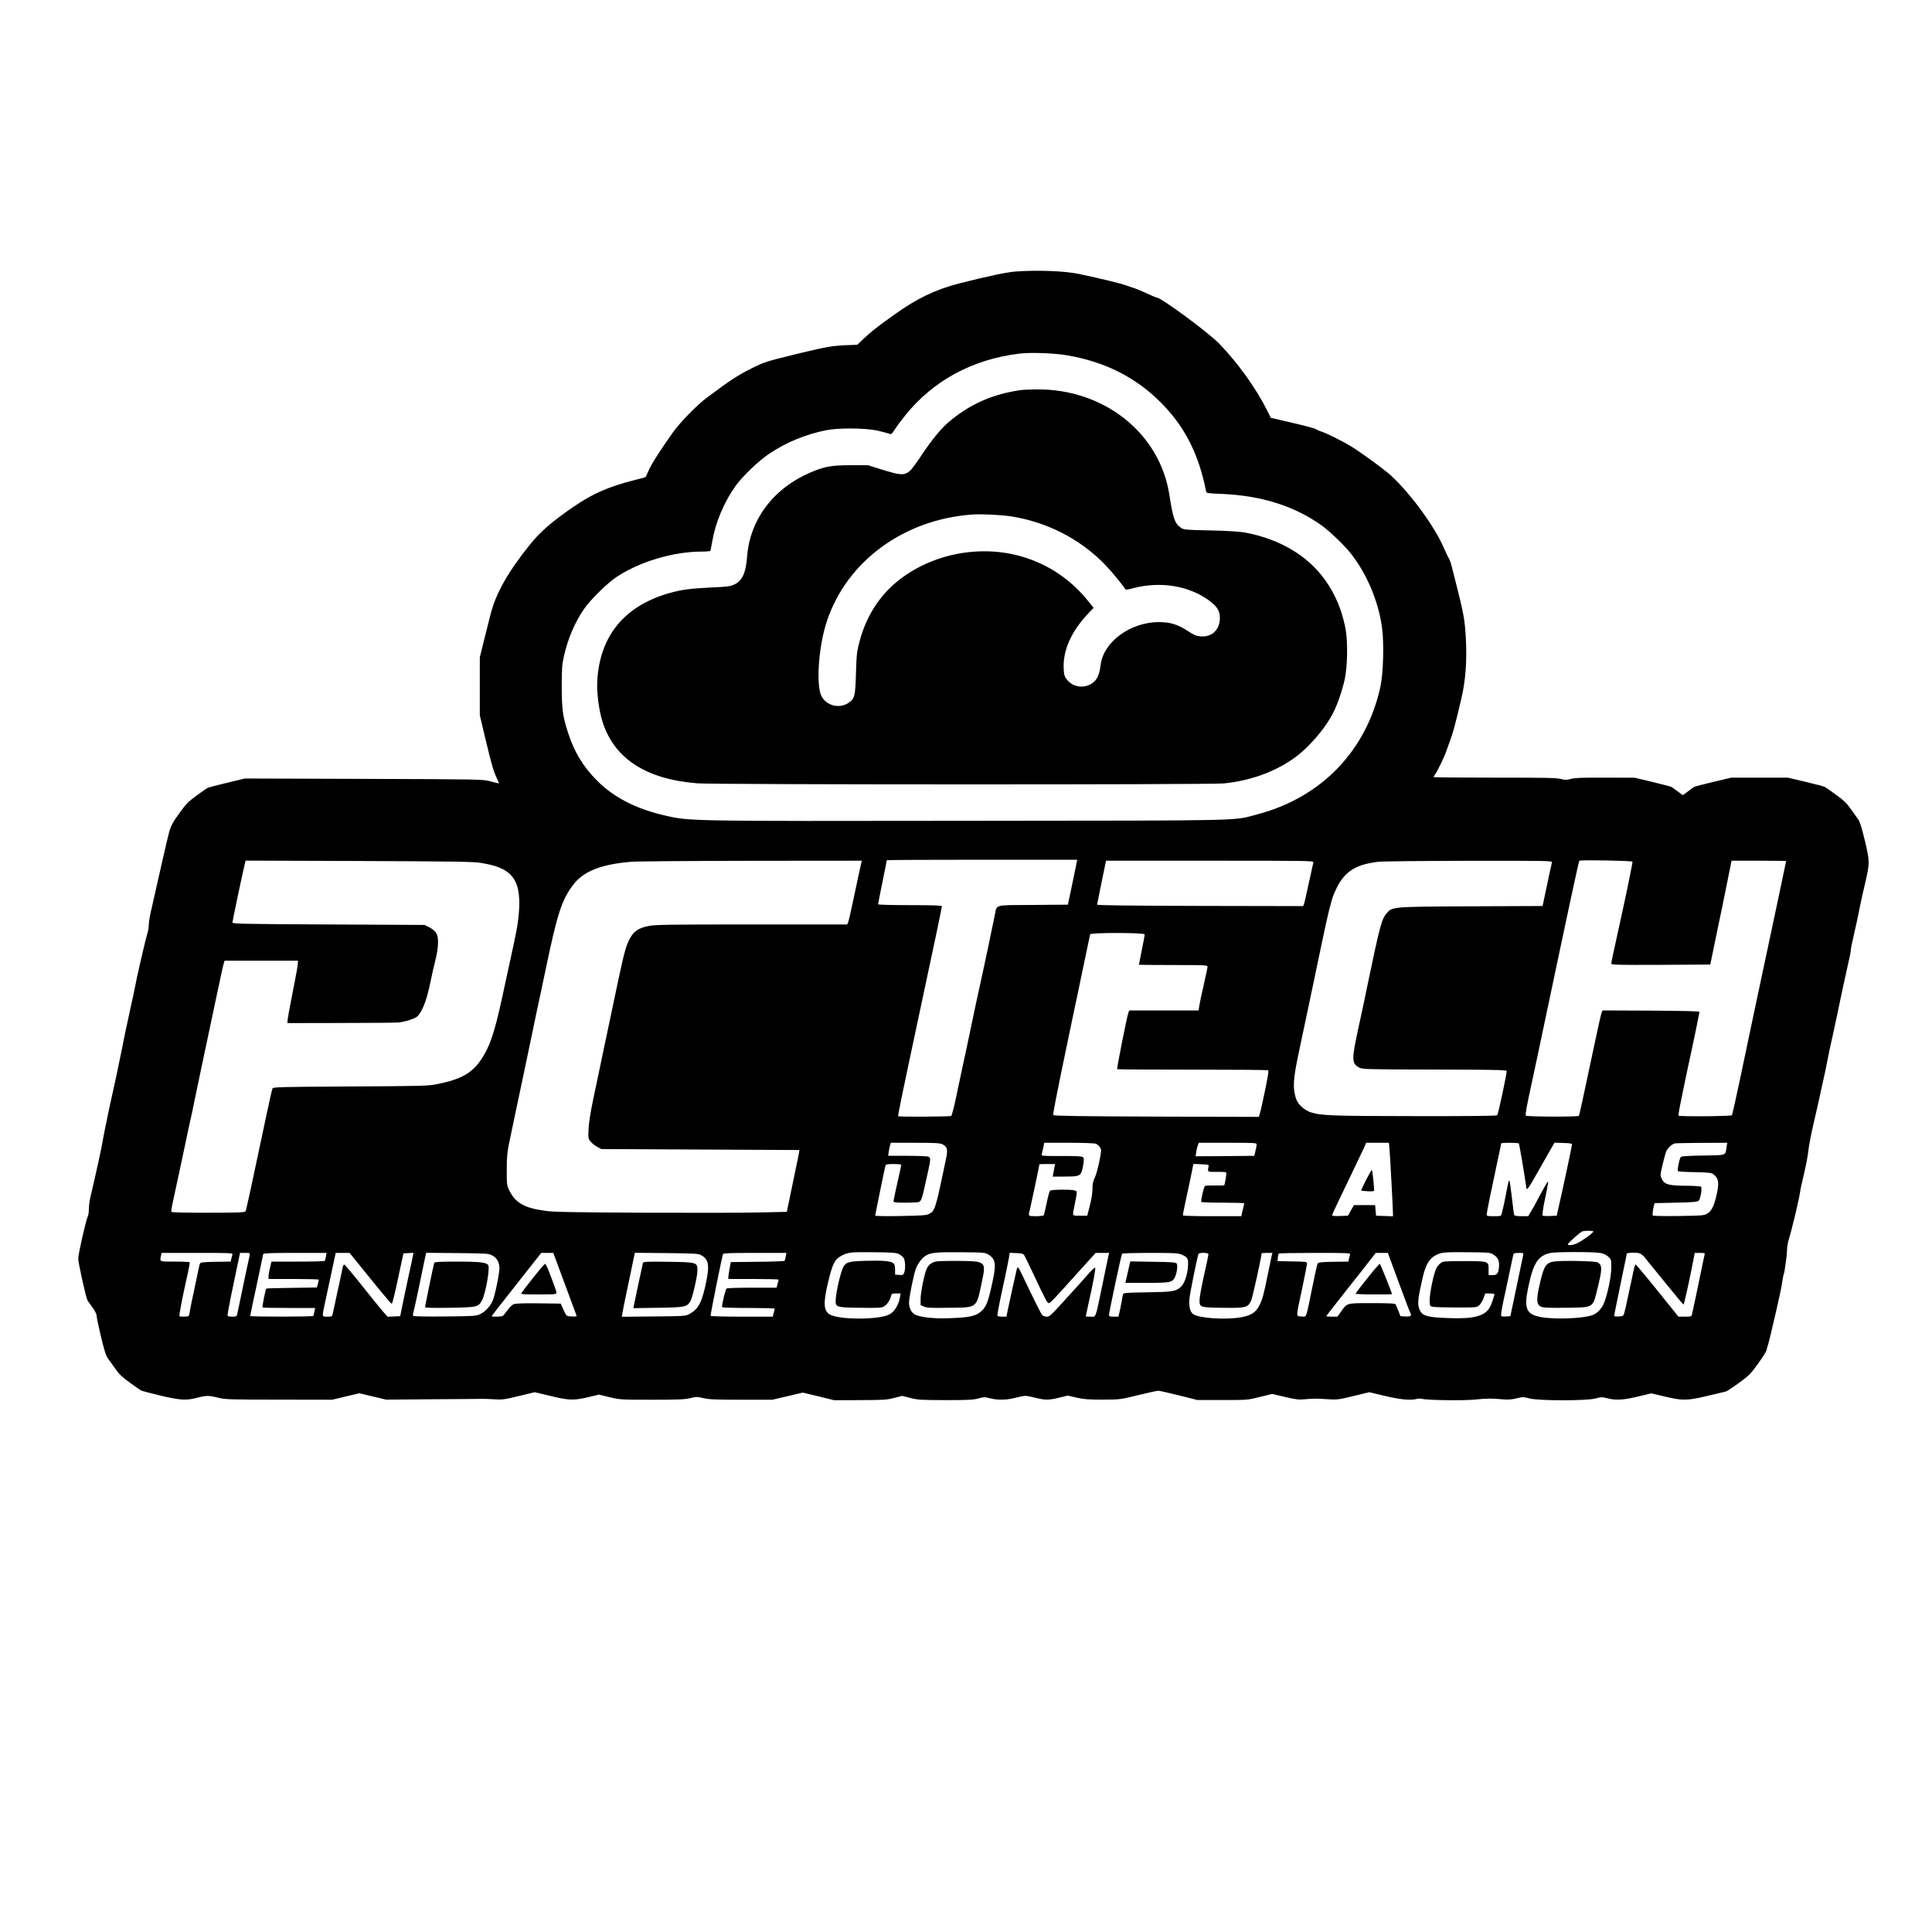 <?xml version="1.0" standalone="no"?>
<!DOCTYPE svg PUBLIC "-//W3C//DTD SVG 20010904//EN"
 "http://www.w3.org/TR/2001/REC-SVG-20010904/DTD/svg10.dtd">
<svg version="1.0" xmlns="http://www.w3.org/2000/svg"
 width="2000pt" height="2000pt" viewBox="0 0 2000 2000"
 preserveAspectRatio="xMidYMid meet">

<g transform="translate(0,2000) scale(0.1,-0.1)"
fill="#000000" stroke="none">
<path d="M10512 17189 c-94 -7 -290 -49 -582 -123 -247 -64 -438 -155 -675
-325 -187 -134 -238 -175 -320 -252 l-60 -58 -110 -4 c-147 -6 -209 -17 -480
-82 -357 -87 -373 -92 -510 -161 -146 -74 -214 -119 -461 -303 -100 -75 -272
-251 -347 -356 -127 -178 -224 -329 -252 -395 -16 -36 -30 -67 -31 -68 -1 -2
-53 -17 -116 -32 -267 -68 -431 -139 -628 -274 -231 -159 -344 -257 -456 -396
-229 -285 -354 -508 -408 -728 -8 -31 -36 -142 -62 -247 l-47 -190 0 -300 0
-300 62 -260 c62 -260 83 -331 121 -405 11 -22 17 -40 13 -40 -5 1 -44 10 -88
22 -79 21 -92 21 -1310 25 l-1230 4 -187 -45 c-102 -24 -193 -48 -201 -53 -7
-4 -57 -39 -111 -78 -83 -60 -108 -85 -172 -173 -74 -102 -92 -134 -112 -202
-13 -45 -98 -414 -192 -835 -11 -49 -20 -109 -20 -132 0 -23 -6 -62 -14 -85
-19 -58 -115 -474 -131 -568 -3 -19 -24 -114 -45 -210 -21 -96 -46 -211 -55
-255 -9 -44 -22 -109 -29 -145 -8 -36 -24 -114 -36 -175 -12 -60 -39 -186 -60
-280 -21 -93 -46 -208 -55 -255 -9 -47 -23 -112 -30 -145 -7 -33 -16 -80 -20
-105 -8 -57 -61 -302 -130 -597 -8 -34 -15 -87 -15 -118 0 -31 -5 -66 -11 -77
-19 -36 -99 -389 -99 -438 0 -45 80 -406 96 -432 4 -7 27 -39 51 -72 26 -35
43 -69 43 -86 0 -15 20 -112 45 -215 33 -139 51 -198 70 -224 15 -20 50 -69
78 -109 40 -58 73 -89 151 -145 55 -40 106 -76 114 -80 7 -5 97 -29 199 -53
210 -50 271 -53 383 -24 94 25 123 25 218 1 71 -18 118 -20 629 -20 l552 -1
141 34 140 33 139 -33 138 -33 484 4 c266 1 495 4 509 4 14 1 68 -1 120 -4 88
-6 107 -4 260 33 l165 40 160 -38 c191 -47 244 -49 392 -14 l113 27 112 -27
c110 -26 121 -26 441 -26 272 0 339 3 394 17 61 15 70 15 137 -1 58 -13 127
-16 391 -16 l320 0 158 37 157 37 163 -39 162 -40 270 1 c245 1 278 3 352 23
l83 21 82 -21 c76 -20 107 -22 363 -23 235 0 290 3 342 17 58 16 68 16 122 2
79 -20 171 -19 261 5 41 11 89 20 105 20 17 0 64 -9 105 -20 96 -25 141 -25
247 2 l86 21 91 -21 c75 -17 122 -21 271 -21 179 1 180 1 365 46 102 25 196
46 210 46 14 0 111 -22 215 -48 l190 -48 260 0 c258 0 261 0 387 32 l128 31
132 -31 c114 -27 141 -30 207 -24 91 8 117 8 241 0 88 -6 107 -4 260 33 l165
40 160 -38 c159 -39 271 -49 335 -31 14 4 37 4 52 0 51 -14 420 -19 538 -8
133 13 174 14 287 4 62 -6 98 -4 151 9 65 16 72 16 133 0 94 -26 593 -26 686
-1 58 16 68 16 122 2 88 -23 170 -18 321 19 l135 32 139 -33 c183 -44 233 -43
443 7 92 22 177 42 188 45 11 2 72 42 135 88 103 75 122 94 197 197 46 63 86
126 89 140 3 14 9 36 14 50 9 26 38 148 85 350 46 204 55 244 65 314 6 38 13
72 15 76 9 15 35 208 34 250 -1 25 8 77 20 115 30 96 107 418 115 483 4 30 23
120 43 200 19 81 39 184 43 230 5 45 26 160 48 255 35 149 66 287 129 577 7
36 18 90 24 120 5 30 27 134 49 230 21 96 46 211 55 255 9 44 22 109 30 145 8
36 22 101 31 145 9 44 30 136 45 204 16 68 29 134 29 147 0 13 9 63 21 111 29
125 57 255 75 348 9 44 30 143 49 220 52 224 52 231 1 449 -34 140 -52 199
-71 225 -15 20 -50 69 -78 109 -40 58 -73 89 -151 145 -55 40 -106 76 -114 80
-7 5 -97 29 -199 53 l-186 44 -292 0 -292 0 -186 -44 c-103 -24 -192 -48 -199
-52 -7 -4 -37 -25 -65 -47 l-53 -39 -52 39 c-29 22 -59 43 -66 47 -7 4 -95 27
-196 51 l-183 44 -304 1 c-242 1 -315 -2 -356 -13 -46 -13 -60 -13 -105 -1
-44 12 -164 14 -685 14 -348 0 -633 2 -633 6 0 3 9 19 21 35 22 31 96 185 109
228 5 14 23 64 40 111 32 86 50 152 115 425 48 200 63 409 48 662 -12 181 -22
237 -109 578 -14 55 -32 124 -39 153 -7 29 -20 63 -28 75 -8 12 -33 65 -56
117 -101 232 -382 606 -576 767 -82 68 -296 222 -378 272 -85 52 -249 134
-302 151 -22 7 -50 19 -62 27 -12 8 -122 38 -245 66 l-223 52 -35 71 c-118
236 -301 491 -499 697 -110 114 -602 477 -647 477 -6 0 -53 20 -105 44 -52 24
-110 48 -129 54 -19 6 -60 19 -90 30 -48 18 -254 68 -480 116 -146 31 -434 42
-658 25z m540 -868 c390 -68 703 -226 963 -486 248 -248 395 -535 470 -921 4
-20 13 -21 162 -27 410 -17 749 -124 1033 -325 79 -56 235 -205 300 -287 168
-212 288 -494 326 -768 23 -159 14 -473 -15 -612 -144 -664 -610 -1149 -1271
-1324 -268 -70 -33 -65 -2980 -68 -2899 -4 -2898 -4 -3145 52 -308 70 -538
187 -715 365 -141 140 -236 297 -298 490 -57 176 -66 244 -67 480 0 189 3 227
23 319 41 181 112 347 208 487 66 96 243 270 339 333 240 158 584 260 877 261
48 0 89 3 91 8 3 4 12 50 21 102 34 196 123 406 243 573 74 101 235 256 346
330 174 117 372 199 587 243 128 26 403 24 530 -3 52 -12 107 -26 122 -32 25
-9 28 -7 60 42 18 29 67 95 109 147 288 359 695 580 1179 639 116 15 368 6
502 -18z m92 -5258 c-4 -21 -26 -126 -48 -233 l-41 -195 -362 -3 c-416 -3
-371 11 -397 -117 -10 -44 -37 -176 -61 -293 -39 -185 -69 -325 -130 -602 -8
-36 -35 -164 -60 -285 -25 -121 -61 -290 -80 -375 -18 -85 -50 -234 -70 -330
-20 -96 -42 -178 -48 -182 -13 -8 -541 -11 -549 -3 -5 5 39 219 243 1175 155
724 209 983 209 999 0 8 -102 11 -330 11 -189 0 -330 4 -330 9 0 5 20 108 45
230 25 121 45 223 45 226 0 3 443 5 985 5 l986 0 -7 -37z m5756 17 c0 -16 -56
-293 -94 -465 -109 -498 -126 -576 -126 -590 0 -13 60 -15 513 -13 l512 3 12
60 c7 33 35 168 62 300 28 132 72 347 98 477 l48 238 283 0 c155 0 282 -2 282
-4 0 -4 -146 -693 -335 -1581 -35 -165 -98 -466 -141 -670 -43 -203 -81 -374
-85 -380 -8 -11 -543 -15 -553 -4 -3 3 10 82 30 175 19 93 39 189 44 214 5 25
16 77 24 115 9 39 25 113 36 165 22 101 81 388 83 405 1 7 -173 11 -501 13
l-502 2 -10 -22 c-6 -13 -39 -162 -75 -333 -113 -536 -155 -727 -161 -736 -7
-12 -542 -10 -549 2 -7 10 12 114 65 354 21 99 76 353 120 565 271 1288 363
1716 370 1720 15 10 550 0 550 -10z m-11925 -12 c117 -20 169 -35 227 -64 159
-81 202 -233 157 -564 -10 -72 -42 -225 -166 -790 -76 -347 -125 -490 -212
-618 -96 -142 -209 -205 -451 -254 -100 -20 -142 -21 -903 -25 -734 -4 -798
-6 -806 -21 -5 -9 -32 -127 -60 -262 -166 -787 -212 -996 -219 -1009 -7 -12
-70 -15 -386 -15 -246 -1 -380 3 -382 9 -3 6 4 51 15 100 11 50 49 230 86 400
36 171 72 340 80 378 8 37 22 97 30 135 8 37 28 135 45 217 17 83 37 179 45
215 8 36 42 196 75 355 33 160 67 319 75 355 8 36 28 133 46 215 17 83 36 168
42 190 l12 40 380 0 380 0 -3 -40 c-1 -22 -25 -150 -52 -285 -27 -135 -50
-262 -52 -283 l-3 -38 560 1 c308 0 578 3 600 6 66 10 148 35 176 55 53 38
105 165 145 363 13 66 36 168 51 226 35 140 37 243 5 287 -12 17 -43 42 -70
55 l-47 23 -995 5 c-876 4 -995 7 -994 20 2 20 90 443 116 553 l20 88 1171 -4
c987 -4 1186 -7 1262 -19z m3941 0 c-7 -28 -43 -197 -91 -423 -19 -93 -40
-180 -45 -192 l-10 -23 -990 0 c-860 0 -1001 -2 -1067 -16 -119 -24 -168 -65
-216 -179 -31 -74 -57 -187 -172 -740 -24 -115 -58 -275 -75 -355 -17 -80 -37
-176 -45 -215 -8 -38 -35 -169 -61 -290 -31 -148 -48 -253 -51 -321 -5 -98 -4
-101 22 -133 15 -17 46 -42 69 -54 l41 -22 1025 -5 1025 -5 -3 -25 c-2 -14
-22 -110 -44 -215 -22 -104 -49 -237 -61 -295 l-22 -105 -270 -6 c-149 -4
-688 -5 -1200 -3 -764 4 -949 7 -1035 20 -220 31 -310 85 -373 222 -20 42 -22
63 -21 207 0 133 5 181 27 285 14 69 51 244 82 390 31 146 74 348 95 450 101
484 131 630 145 690 8 36 33 153 55 260 118 567 163 707 277 862 107 147 290
221 611 247 53 5 612 9 1241 10 l1143 1 -6 -22z m4680 5 c-3 -10 -24 -106 -47
-213 -23 -107 -45 -205 -50 -218 l-9 -22 -1067 2 c-705 2 -1067 6 -1066 13 2
15 82 407 88 433 l5 22 1076 0 c1020 0 1075 -1 1070 -17z m2470 0 c-5 -15 -39
-175 -86 -400 l-11 -52 -737 -3 c-829 -4 -819 -4 -878 -73 -51 -58 -71 -134
-194 -725 -27 -135 -68 -326 -90 -425 -49 -227 -60 -287 -60 -345 0 -54 17
-81 65 -104 32 -15 105 -17 776 -18 583 -1 742 -4 746 -14 5 -14 -86 -443 -98
-459 -5 -7 -300 -10 -856 -9 -862 1 -968 5 -1075 40 -67 22 -133 83 -152 142
-35 110 -30 199 29 477 19 88 68 320 109 515 41 195 100 477 131 625 57 275
93 422 120 491 92 229 205 313 466 343 40 5 462 9 937 10 818 1 863 0 858 -16z
m-4216 -746 c0 -8 -13 -81 -30 -162 -16 -81 -30 -150 -30 -152 0 -1 160 -3
355 -3 339 0 355 -1 355 -19 0 -10 -18 -94 -39 -187 -22 -93 -42 -190 -46
-216 l-7 -48 -359 0 -359 0 -9 -22 c-14 -37 -122 -580 -116 -586 2 -3 353 -5
779 -5 426 0 778 -3 784 -6 8 -6 -5 -85 -58 -330 -12 -57 -26 -115 -31 -129
l-9 -24 -1061 3 c-796 3 -1063 7 -1066 16 -4 11 35 213 132 678 25 121 59 283
75 360 16 77 40 192 54 255 13 63 45 216 71 340 26 124 48 231 50 238 6 19
565 18 565 -1z m-2095 -2172 c50 -24 58 -53 41 -138 -112 -537 -116 -551 -179
-584 -27 -14 -77 -17 -294 -21 -145 -3 -263 -1 -263 4 0 10 99 493 106 517 5
14 18 17 85 17 43 0 79 -4 79 -9 0 -4 -18 -87 -40 -184 -22 -96 -40 -182 -40
-191 0 -14 17 -16 128 -16 70 0 132 4 138 8 25 16 31 39 95 332 24 113 24 127
-3 137 -13 4 -111 8 -218 8 l-195 0 3 30 c2 17 8 47 13 68 l10 37 250 0 c206
0 257 -3 284 -15z m1589 5 c14 -5 33 -21 42 -36 17 -25 17 -31 -5 -144 -13
-65 -34 -142 -48 -172 -19 -40 -25 -68 -24 -118 0 -41 -10 -104 -27 -170 l-27
-105 -75 0 c-85 0 -80 -9 -57 105 31 155 31 149 0 157 -44 12 -241 9 -253 -3
-6 -6 -22 -63 -35 -128 -13 -64 -27 -121 -30 -126 -3 -6 -40 -10 -81 -10 -81
0 -81 0 -64 61 8 30 100 467 100 476 0 2 37 3 81 3 l82 0 -6 -27 c-3 -16 -8
-45 -12 -65 l-7 -38 110 0 c151 0 169 5 188 48 8 20 17 62 21 93 5 53 4 57
-18 65 -13 5 -110 8 -216 7 -106 -1 -194 1 -197 6 -3 4 -1 23 4 42 5 19 12 46
15 62 l5 27 255 0 c139 0 265 -4 279 -10z m1665 -7 c0 -10 -6 -40 -13 -68
l-11 -50 -304 -3 -304 -2 6 43 c3 24 11 55 16 70 l11 27 300 0 c279 0 300 -1
299 -17z m1375 -45 c6 -70 36 -627 36 -671 l0 -28 -87 3 -88 3 -5 55 -5 55
-110 0 -109 0 -31 -55 -31 -55 -82 -3 c-48 -2 -82 1 -82 7 0 10 57 131 209
445 56 116 111 231 123 258 l20 48 118 0 118 0 6 -62z m1340 54 c4 -8 54 -302
72 -424 10 -75 -4 -93 171 214 l125 219 92 -3 c74 -2 91 -6 89 -18 -2 -23 -99
-478 -131 -615 l-27 -120 -69 -3 c-38 -2 -73 1 -77 5 -5 5 4 71 20 148 40 197
42 207 32 200 -5 -3 -42 -67 -82 -143 -39 -75 -83 -154 -96 -174 l-23 -38 -70
0 c-47 0 -72 4 -75 13 -3 6 -14 88 -24 180 -11 93 -22 171 -25 174 -7 8 -10
-3 -36 -137 -12 -63 -25 -128 -30 -145 -5 -16 -11 -42 -14 -57 -6 -28 -8 -28
-81 -28 -66 0 -75 2 -75 18 0 19 50 264 114 562 20 91 36 168 36 173 0 10 178
9 184 -1z m2150 -34 c-15 -94 5 -86 -243 -90 -140 -2 -224 -7 -231 -14 -14
-14 -39 -137 -30 -147 4 -5 83 -10 175 -11 148 -3 170 -6 193 -23 58 -43 62
-97 23 -250 -24 -91 -47 -132 -91 -158 -32 -18 -55 -20 -294 -23 -142 -2 -262
0 -266 5 -4 4 -2 35 4 68 l13 60 221 5 c185 4 224 8 237 21 19 19 37 129 24
144 -6 5 -72 10 -152 10 -170 1 -220 12 -247 58 -11 18 -20 42 -20 55 0 25 43
202 58 242 12 31 60 76 87 83 11 3 138 5 283 6 l262 1 -6 -42z m-5363 -203
c-12 -59 -13 -58 86 -56 50 1 94 -2 97 -7 5 -8 -13 -120 -21 -131 -2 -3 -45
-4 -96 -3 -50 1 -97 -1 -103 -5 -13 -9 -45 -153 -38 -165 3 -5 104 -8 225 -8
120 0 219 -3 219 -7 0 -5 -4 -24 -9 -43 -5 -19 -12 -47 -15 -62 l-6 -28 -300
0 c-164 0 -301 3 -304 8 -2 4 6 52 19 107 12 55 37 173 56 263 l33 163 80 -3
c75 -3 81 -5 77 -23z m3983 -673 c6 -10 -116 -99 -169 -123 -43 -20 -95 -25
-95 -10 0 12 125 123 148 133 24 9 110 10 116 0z m-7187 -235 c17 -9 39 -27
47 -39 18 -26 21 -113 6 -153 -9 -23 -15 -26 -52 -23 l-42 3 0 53 c-1 40 -6
57 -20 67 -28 21 -109 28 -283 23 -177 -4 -207 -13 -236 -70 -24 -47 -67 -230
-74 -314 -8 -99 -12 -98 253 -102 178 -3 216 -1 242 12 32 17 65 64 76 109 6
25 10 27 52 27 l47 0 -7 -41 c-12 -76 -58 -149 -109 -176 -112 -58 -531 -57
-621 2 -60 39 -64 120 -16 321 47 201 71 249 143 286 68 35 91 37 332 35 196
-2 235 -5 262 -20z m926 -5 c78 -49 83 -101 31 -330 -40 -176 -60 -222 -121
-268 -52 -40 -120 -53 -313 -60 -164 -7 -318 11 -365 42 -33 21 -55 69 -55
119 0 51 48 290 70 347 21 57 60 111 97 135 55 37 110 42 368 40 243 -2 251
-3 288 -25z m5228 0 c47 -29 63 -68 56 -133 -8 -65 -20 -79 -68 -79 l-39 0 0
60 c0 85 0 85 -257 85 -198 0 -213 -1 -240 -21 -15 -11 -36 -36 -45 -55 -26
-52 -68 -253 -68 -325 0 -61 1 -64 28 -71 15 -5 125 -8 244 -8 216 0 216 0
243 25 14 13 33 46 43 72 l17 48 47 0 c27 0 48 -3 48 -7 0 -16 -29 -102 -44
-130 -49 -96 -164 -128 -426 -118 -230 8 -277 22 -306 90 -23 56 -17 112 37
344 28 120 67 184 133 218 55 29 87 32 326 30 225 -2 237 -3 271 -25z m1108
17 c31 -6 63 -22 81 -39 29 -27 30 -31 30 -112 0 -100 -46 -311 -84 -386 -25
-49 -69 -91 -111 -106 -100 -36 -392 -47 -535 -20 -150 28 -175 86 -131 302
53 256 100 331 228 361 55 13 463 13 522 0z m453 -41 c15 -18 112 -137 215
-265 103 -127 189 -230 191 -228 6 6 47 186 83 368 l33 167 54 0 c46 0 53 -2
48 -17 -2 -10 -14 -63 -25 -118 -37 -184 -102 -490 -107 -507 -4 -15 -17 -18
-72 -18 l-67 0 -110 137 c-200 250 -327 403 -334 403 -5 0 -16 -39 -26 -87 -9
-49 -23 -113 -30 -143 -7 -30 -20 -93 -30 -140 -9 -47 -22 -103 -29 -125 -11
-39 -12 -40 -58 -43 -27 -2 -48 1 -48 6 0 9 25 134 89 442 23 107 41 198 41
202 0 10 90 14 125 6 17 -4 42 -22 57 -40z m-14616 25 c-3 -10 -8 -30 -12 -45
l-6 -28 -155 -2 c-127 -2 -157 -6 -163 -18 -4 -8 -19 -73 -33 -145 -15 -71
-33 -161 -42 -200 -9 -38 -20 -97 -26 -129 -5 -33 -12 -63 -15 -68 -6 -9 -87
-11 -96 -3 -6 6 28 185 75 395 20 85 33 158 31 162 -3 5 -72 8 -155 8 -162 0
-155 -3 -143 59 l7 31 369 0 c347 0 369 -1 364 -17z m179 -5 c-15 -66 -79
-369 -100 -473 -14 -66 -27 -130 -30 -142 -5 -20 -12 -23 -50 -23 -24 0 -46 4
-49 9 -3 4 13 96 35 202 22 107 52 251 67 322 l27 127 53 0 c49 0 52 -1 47
-22z m789 -15 c-4 -21 -9 -41 -11 -45 -2 -5 -128 -8 -278 -8 l-275 0 -6 -27
c-3 -16 -10 -44 -15 -63 -5 -19 -9 -47 -9 -62 l0 -28 260 0 c143 0 260 -3 260
-7 0 -5 -5 -24 -10 -45 l-10 -36 -259 -4 c-143 -1 -262 -5 -265 -8 -8 -9 -44
-189 -38 -195 3 -3 127 -5 275 -5 l269 0 -7 -37 c-4 -21 -9 -41 -11 -45 -6
-10 -654 -10 -654 -1 0 4 13 68 29 143 17 74 46 214 66 310 20 96 38 181 40
188 3 9 78 12 330 12 l326 0 -7 -37z m343 -84 c207 -257 328 -403 338 -406 6
-1 34 112 65 260 l56 262 52 3 52 3 -6 -33 c-3 -18 -19 -94 -36 -168 -48 -225
-58 -271 -77 -365 l-18 -90 -65 -3 -65 -3 -44 49 c-24 27 -123 149 -219 270
-96 121 -180 221 -186 221 -6 1 -14 -14 -17 -31 -3 -18 -26 -127 -52 -243 -25
-115 -48 -222 -51 -237 -5 -26 -9 -28 -55 -28 -59 0 -58 -10 -20 165 15 72 46
212 67 312 l39 183 72 0 72 0 98 -121z m1378 95 c48 -24 75 -72 75 -132 0 -58
-46 -281 -69 -335 -26 -61 -78 -116 -131 -141 -42 -20 -66 -21 -364 -24 -175
-2 -323 1 -327 5 -6 6 -5 22 1 39 5 16 34 148 64 294 30 146 58 278 61 293 l7
28 322 -3 c302 -3 323 -4 361 -24z m650 -21 c21 -59 72 -196 90 -243 11 -27
73 -197 133 -358 3 -10 -8 -12 -49 -10 -52 3 -55 4 -74 44 -11 22 -24 51 -30
65 l-10 24 -230 3 c-156 2 -239 -1 -258 -9 -15 -6 -44 -35 -64 -63 -21 -28
-42 -54 -48 -58 -11 -9 -115 -11 -115 -3 0 3 95 125 212 273 116 147 231 293
256 325 l45 57 62 0 62 0 18 -47z m1512 24 c76 -41 89 -99 57 -259 -44 -224
-82 -300 -178 -351 -39 -21 -54 -22 -370 -25 l-329 -3 7 43 c4 24 31 160 62
303 30 143 57 273 60 288 l6 28 326 -3 c290 -3 331 -5 359 -21z m877 -14 c-3
-21 -9 -41 -13 -45 -4 -4 -130 -9 -281 -10 l-275 -3 -12 -65 c-7 -36 -12 -75
-13 -87 l0 -23 260 0 c143 0 260 -3 260 -7 0 -5 -5 -25 -11 -45 l-10 -38 -252
0 c-139 0 -258 -4 -265 -8 -13 -9 -54 -181 -46 -194 3 -4 126 -8 275 -8 148 0
269 -3 269 -7 0 -5 -5 -25 -11 -45 l-10 -38 -319 0 c-175 0 -321 4 -324 8 -4
7 116 606 129 640 3 9 79 12 330 12 l326 0 -7 -37z m2472 7 c8 -14 43 -86 78
-160 137 -291 157 -330 172 -330 16 0 47 32 308 323 l178 197 70 0 70 0 -7
-27 c-4 -16 -31 -147 -61 -293 -78 -375 -65 -340 -124 -340 -28 0 -50 2 -50 5
0 3 14 67 31 143 45 202 71 340 67 357 -2 10 -30 -16 -75 -67 -40 -46 -88 -99
-106 -119 -294 -324 -289 -319 -322 -319 -18 0 -38 8 -47 18 -13 15 -85 159
-204 409 -21 46 -42 83 -46 83 -4 0 -9 -8 -12 -17 -6 -21 -79 -353 -96 -435
l-11 -58 -44 0 c-24 0 -46 4 -49 8 -5 8 13 104 78 402 19 91 38 184 42 208 l7
43 69 -3 c62 -3 71 -6 84 -28z m1629 11 c63 -28 69 -40 62 -129 -5 -82 -38
-173 -73 -204 -53 -47 -87 -52 -346 -56 -220 -3 -248 -6 -252 -20 -3 -10 -10
-46 -16 -82 -6 -36 -16 -84 -22 -107 l-10 -43 -49 0 c-36 0 -49 4 -49 15 0 29
126 621 136 637 3 4 134 8 292 8 256 0 291 -2 327 -19z m275 5 c0 -8 -20 -106
-46 -218 -25 -112 -46 -225 -46 -251 -2 -81 0 -82 237 -85 242 -4 265 2 297
76 15 32 108 454 108 487 0 3 25 5 56 5 l56 0 -7 -27 c-4 -16 -20 -93 -36
-173 -48 -237 -60 -282 -91 -342 -39 -75 -82 -103 -183 -123 -157 -30 -436
-13 -501 30 -34 22 -48 78 -41 160 5 57 74 399 93 463 5 18 104 16 104 -2z
m1466 -3 c-3 -10 -8 -30 -12 -45 l-6 -28 -155 -2 c-127 -2 -157 -6 -163 -18
-5 -8 -29 -118 -55 -245 -68 -336 -57 -307 -113 -303 -58 4 -58 -19 9 295 27
128 49 242 49 253 0 18 -8 20 -152 22 l-153 3 3 35 c2 19 6 38 9 43 2 4 171 7
374 7 348 0 370 -1 365 -17z m469 -195 c119 -322 145 -391 156 -412 16 -27 -1
-38 -56 -34 l-48 3 -21 55 c-12 30 -25 61 -29 68 -6 9 -66 12 -243 12 -267 0
-257 3 -320 -85 l-39 -55 -57 0 c-32 0 -58 2 -58 5 0 2 44 60 98 128 53 68
168 215 256 325 l158 202 63 0 62 0 78 -212z m1322 185 c-3 -16 -29 -136 -56
-268 -27 -132 -56 -267 -63 -300 l-13 -60 -44 -3 c-24 -2 -47 0 -51 5 -5 4 7
78 25 163 19 85 48 223 65 305 17 83 34 158 36 168 4 13 16 17 56 17 50 0 50
0 45 -27z"/>
<path d="M10575 15963 c-298 -41 -535 -146 -754 -332 -83 -71 -174 -183 -277
-337 -51 -78 -107 -153 -124 -168 -60 -50 -97 -48 -300 16 l-135 42 -180 0
c-198 0 -269 -13 -413 -74 -384 -163 -629 -488 -658 -872 -12 -166 -50 -250
-131 -288 -42 -20 -72 -24 -228 -31 -232 -11 -320 -23 -451 -60 -460 -132
-714 -442 -741 -905 -7 -126 17 -313 57 -434 124 -377 451 -587 979 -629 179
-14 5315 -15 5451 -1 267 28 509 113 708 249 162 111 338 313 427 490 43 86
91 227 116 341 29 137 33 398 6 531 -38 192 -107 352 -214 501 -179 248 -467
418 -823 485 -57 10 -175 18 -360 22 -265 6 -276 7 -307 29 -62 44 -80 95
-118 342 -101 640 -680 1097 -1378 1089 -67 -1 -135 -4 -152 -6z m-105 -1309
c371 -59 710 -233 966 -496 62 -63 178 -203 209 -251 9 -14 18 -14 85 4 289
75 584 25 797 -135 81 -61 108 -114 100 -197 -10 -108 -89 -175 -196 -167 -47
4 -69 13 -135 56 -103 68 -181 92 -300 92 -294 0 -574 -205 -602 -443 -3 -28
-12 -73 -21 -99 -44 -141 -239 -171 -330 -51 -24 31 -29 47 -32 115 -8 187 81
386 256 569 l54 57 -60 74 c-175 218 -407 374 -674 454 -446 133 -960 29
-1312 -266 -182 -153 -311 -361 -376 -607 -29 -108 -32 -135 -38 -333 -7 -239
-13 -262 -79 -307 -100 -67 -246 -22 -286 90 -48 137 -17 515 64 757 207 622
799 1055 1510 1104 93 6 300 -4 400 -20z"/>
<path d="M14141 7784 c-29 -58 -52 -107 -50 -109 2 -1 33 -5 69 -7 53 -2 65 0
65 12 -1 55 -19 210 -24 210 -3 0 -30 -48 -60 -106z"/>
<path d="M9688 6941 c-42 -9 -73 -33 -94 -72 -22 -44 -64 -248 -64 -316 l0
-64 36 -15 c30 -13 77 -15 258 -12 299 4 281 -11 341 271 44 209 42 211 -240
214 -110 1 -217 -2 -237 -6z"/>
<path d="M16088 6941 c-81 -12 -103 -44 -141 -201 -47 -198 -45 -246 11 -269
21 -9 93 -11 253 -9 289 4 276 -3 323 186 54 219 55 255 3 284 -25 14 -368 21
-449 9z"/>
<path d="M4495 6928 c-6 -17 -95 -447 -95 -460 0 -6 91 -9 253 -6 286 4 301 8
338 79 35 69 79 312 65 357 -11 33 -78 42 -326 42 -175 0 -232 -3 -235 -12z"/>
<path d="M5520 6774 c-63 -80 -119 -152 -123 -160 -7 -12 20 -14 178 -14 170
0 185 1 185 18 0 15 -22 77 -88 247 -11 27 -24 50 -28 52 -5 1 -61 -63 -124
-143z"/>
<path d="M6656 6928 c-4 -15 -83 -385 -93 -437 l-6 -33 254 4 c276 4 297 8
333 63 23 34 76 262 76 324 0 84 -6 85 -307 89 -202 3 -254 1 -257 -10z"/>
<path d="M11694 6913 c-3 -15 -12 -53 -19 -83 -7 -30 -16 -67 -19 -82 l-6 -28
222 0 c243 0 260 4 289 55 21 37 33 125 20 145 -9 12 -50 16 -245 18 l-235 4
-7 -29z"/>
<path d="M14155 6768 c-66 -83 -121 -155 -123 -160 -2 -4 82 -8 187 -8 105 0
191 1 191 3 0 13 -120 312 -126 314 -5 1 -63 -65 -129 -149z"/>
</g>
</svg>
